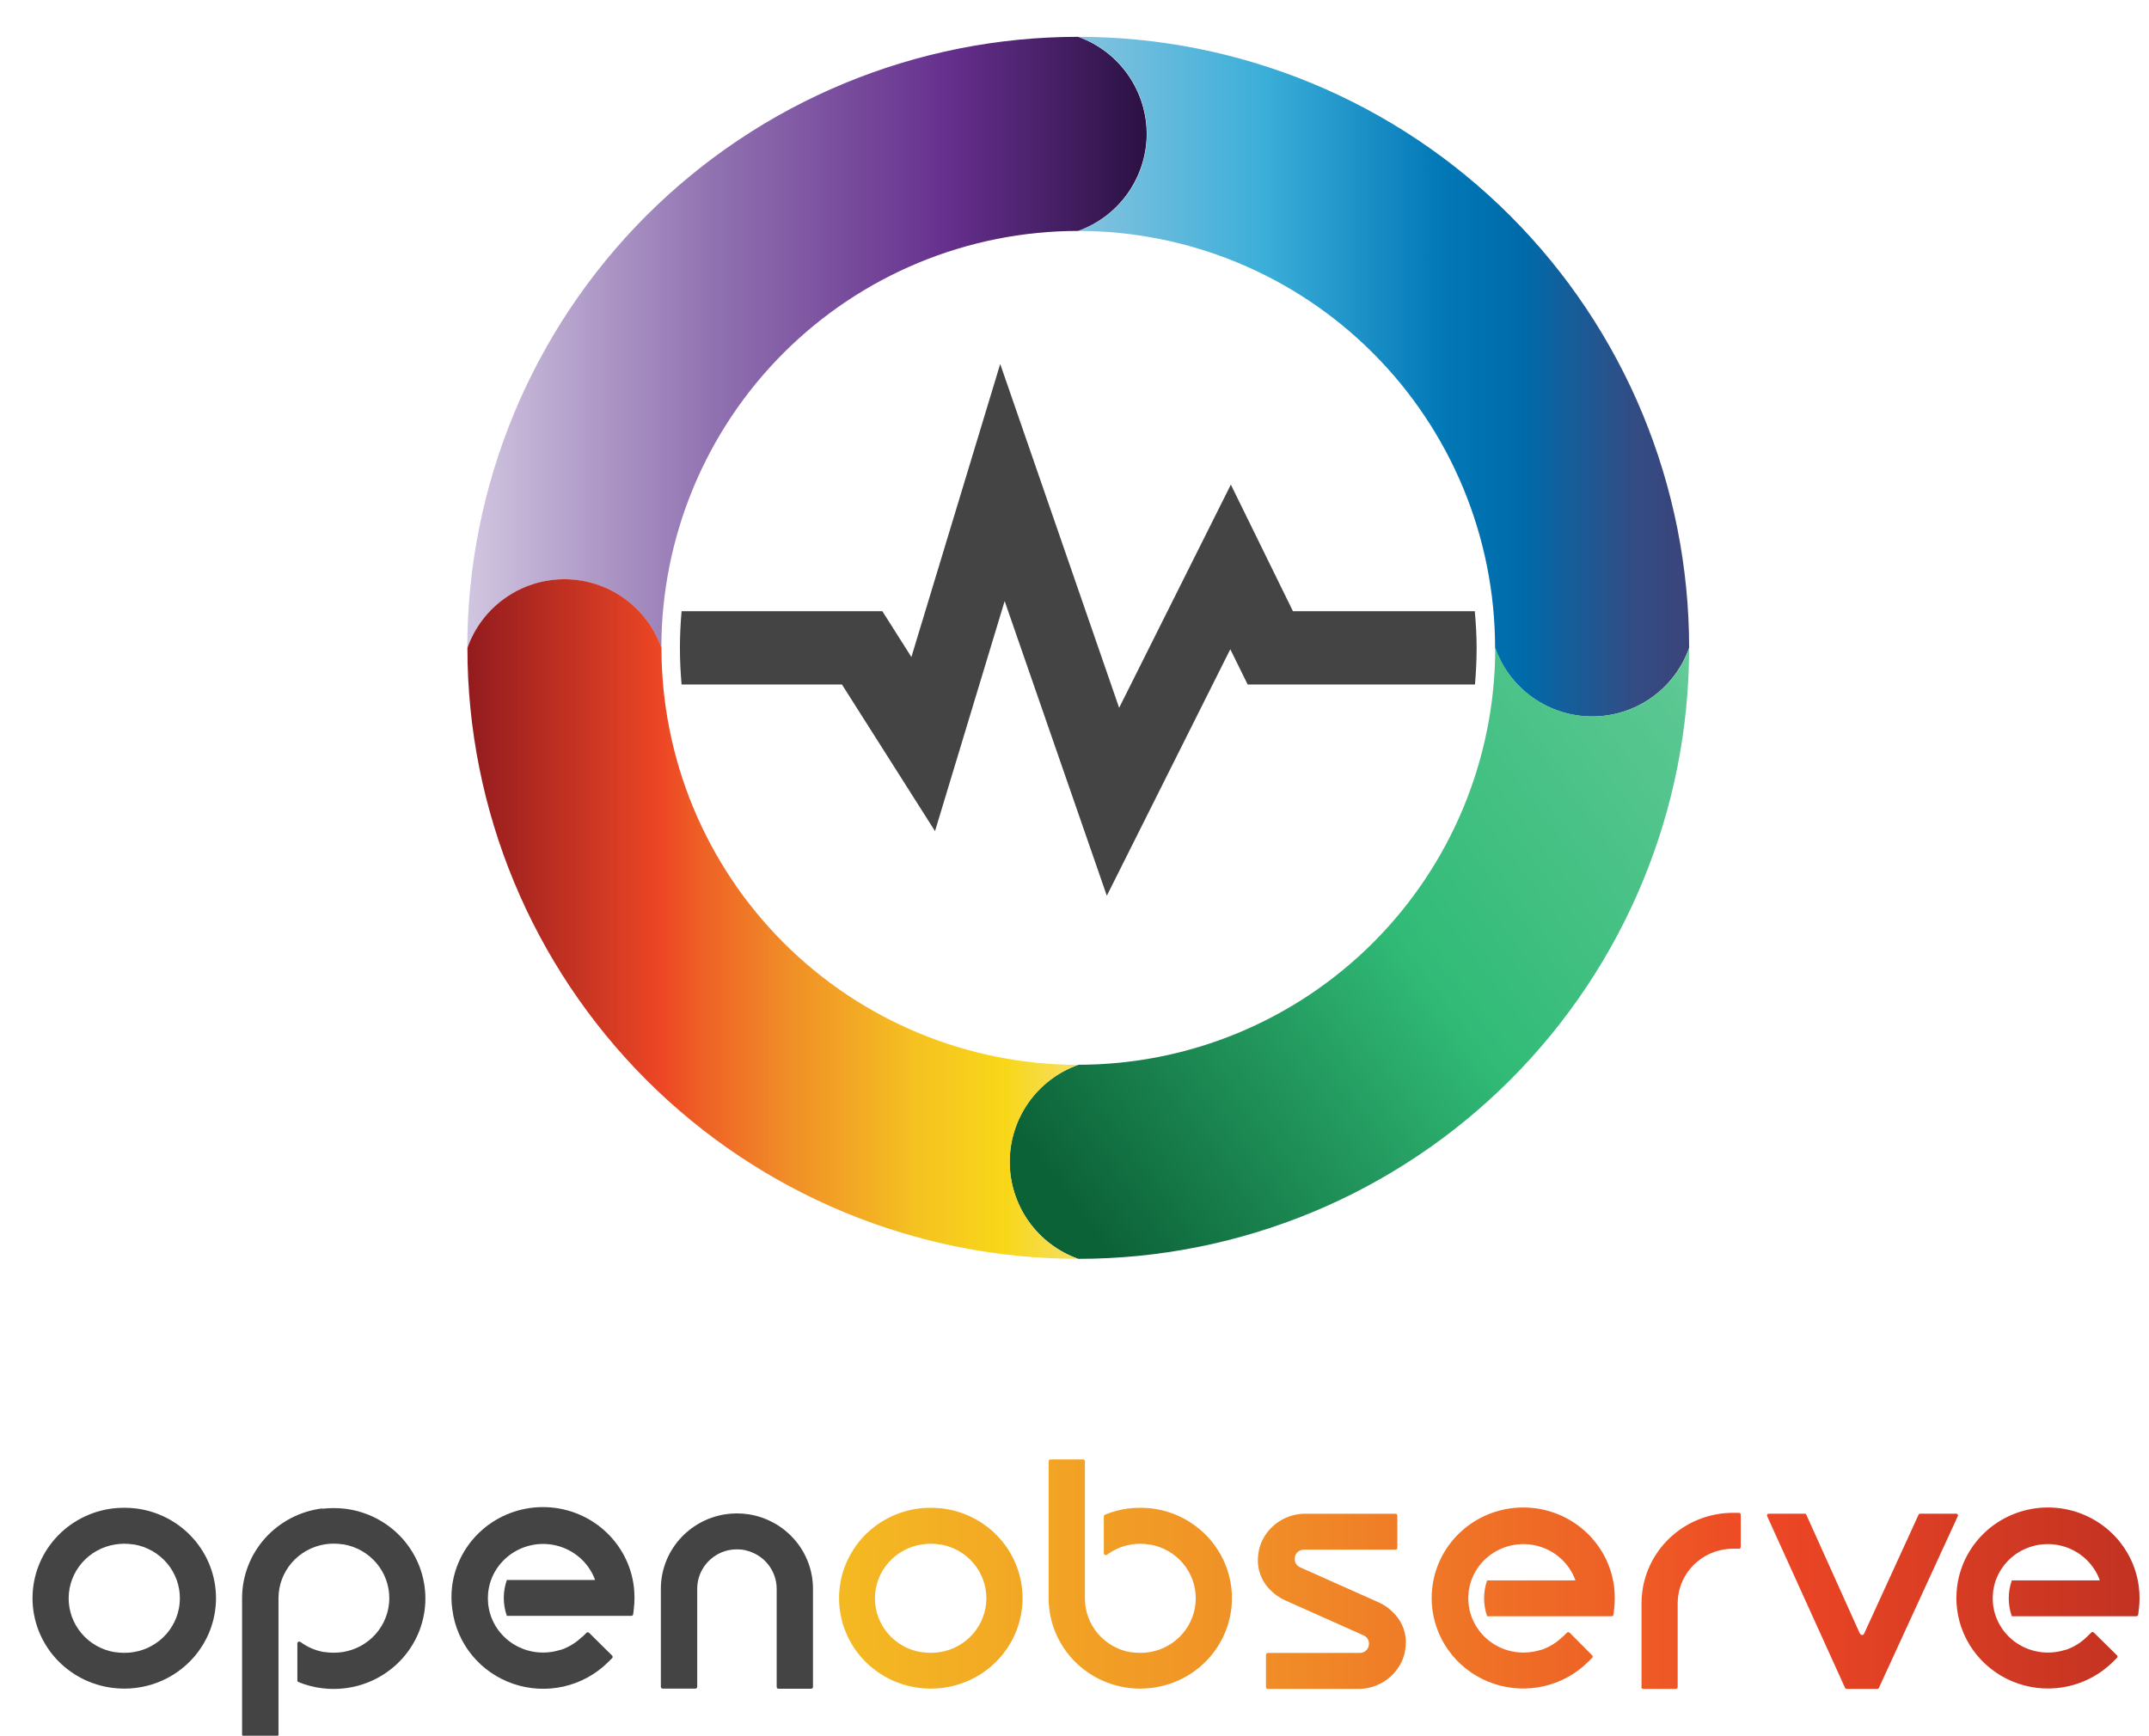 <svg width="661" height="534" viewBox="0 0 661 534" fill="none" xmlns="http://www.w3.org/2000/svg">
<g clip-path="url(#clip0_433_3223)">
<path d="M454.188 199.318C454.188 203.105 454 206.859 453.676 210.578H383.758L378.421 199.744L340.444 275.577L309.015 184.919L287.596 255.702L258.964 210.578H209.646C209.322 206.859 209.135 203.105 209.135 199.318C209.135 195.531 209.322 191.76 209.646 188.041H271.396L280.331 202.133L307.65 111.986L344.229 217.76L378.591 149.092L397.691 188.041H453.625C453.966 191.76 454.188 195.582 454.188 199.318Z" fill="#444444"/>
<path d="M352.705 41.612C352.596 48.074 350.524 54.35 346.766 59.606C343.007 64.863 337.739 68.851 331.661 71.041C314.819 71.041 298.142 74.36 282.582 80.808C267.023 87.257 252.885 96.708 240.976 108.623C229.068 120.538 219.622 134.683 213.179 150.25C206.735 165.818 203.42 182.502 203.422 199.351C201.241 193.176 197.2 187.83 191.856 184.048C186.511 180.266 180.126 178.235 173.579 178.235C167.033 178.235 160.647 180.266 155.303 184.048C149.958 187.83 145.917 193.176 143.736 199.351C143.73 174.66 148.586 150.208 158.027 127.395C167.469 104.581 181.311 83.852 198.762 66.391C216.214 48.931 236.933 35.081 259.736 25.634C282.54 16.186 306.98 11.326 331.661 11.33C337.875 13.57 343.239 17.688 347.01 23.114C350.78 28.54 352.77 35.004 352.705 41.612Z" fill="url(#paint0_linear_433_3223)"/>
<path d="M519.551 199.317C517.37 205.492 513.329 210.839 507.985 214.621C502.64 218.403 496.255 220.434 489.708 220.434C483.162 220.434 476.776 218.403 471.432 214.621C466.087 210.839 462.046 205.492 459.865 199.317C459.856 165.302 446.347 132.682 422.306 108.628C398.265 84.574 365.661 71.055 331.66 71.041C337.833 68.859 343.177 64.817 346.957 59.47C350.738 54.123 352.768 47.735 352.768 41.186C352.768 34.636 350.738 28.248 346.957 22.901C343.177 17.554 337.833 13.512 331.66 11.33C356.336 11.33 380.77 16.193 403.567 25.64C426.364 35.087 447.078 48.935 464.525 66.391C481.973 83.848 495.812 104.571 505.254 127.379C514.695 150.187 519.553 174.631 519.551 199.317Z" fill="url(#paint1_linear_433_3223)"/>
<path d="M519.551 199.317C519.553 224.003 514.695 248.446 505.253 271.253C495.812 294.06 481.972 314.782 464.524 332.237C447.076 349.692 426.363 363.538 403.566 372.984C380.769 382.429 356.335 387.29 331.66 387.288C325.488 385.106 320.143 381.063 316.363 375.716C312.583 370.369 310.553 363.981 310.553 357.432C310.553 350.883 312.583 344.495 316.363 339.148C320.143 333.801 325.488 329.758 331.66 327.577C348.502 327.579 365.18 324.262 380.74 317.816C396.301 311.369 410.44 301.92 422.35 290.006C434.26 278.093 443.707 263.949 450.153 248.383C456.599 232.817 459.916 216.132 459.916 199.283C462.097 205.458 466.138 210.805 471.483 214.587C476.828 218.369 483.213 220.4 489.759 220.4C496.306 220.4 502.691 218.369 508.036 214.587C513.381 210.805 517.422 205.458 519.602 199.283L519.551 199.317Z" fill="url(#paint2_linear_433_3223)"/>
<path d="M331.66 387.288C281.829 387.288 234.038 367.484 198.801 332.233C163.565 296.981 143.77 249.17 143.77 199.318C145.95 193.142 149.991 187.796 155.336 184.014C160.681 180.232 167.066 178.201 173.612 178.201C180.159 178.201 186.544 180.232 191.889 184.014C197.234 187.796 201.275 193.142 203.455 199.318C203.455 233.343 216.966 265.975 241.016 290.035C252.924 301.948 267.061 311.398 282.619 317.845C298.178 324.292 314.854 327.611 331.695 327.611C325.522 329.792 320.177 333.835 316.397 339.182C312.617 344.529 310.587 350.917 310.587 357.466C310.587 364.016 312.617 370.404 316.397 375.751C320.177 381.097 325.522 385.14 331.695 387.322L331.66 387.288Z" fill="url(#paint3_linear_433_3223)"/>
<path fill-rule="evenodd" clip-rule="evenodd" d="M34.733 464.07C27.909 464.897 21.627 468.161 17.071 473.248C12.515 478.335 10 484.892 10 491.684C10 498.476 12.515 505.033 17.071 510.12C21.627 515.207 27.909 518.471 34.733 519.298C37.049 519.585 39.391 519.585 41.707 519.298C48.531 518.471 54.813 515.207 59.369 510.12C63.925 505.033 66.44 498.476 66.44 491.684C66.44 484.892 63.925 478.335 59.369 473.248C54.813 468.161 48.531 464.897 41.707 464.07C39.39 463.805 37.05 463.805 34.733 464.07ZM41.254 475.165C45.215 475.848 48.802 477.895 51.379 480.944C53.956 483.992 55.356 487.845 55.33 491.816C55.304 495.788 53.854 499.622 51.237 502.637C48.62 505.653 45.006 507.654 41.036 508.286C40.105 508.431 39.163 508.503 38.22 508.501C37.282 508.504 36.346 508.432 35.421 508.286H35.186C31.226 507.601 27.639 505.552 25.063 502.502C22.488 499.452 21.09 495.599 21.118 491.627C21.146 487.656 22.599 483.822 25.217 480.808C27.836 477.794 31.451 475.795 35.421 475.165C36.346 475.013 37.282 474.936 38.22 474.933C39.163 474.936 40.105 475.014 41.036 475.165H41.254Z" fill="#444444"/>
<path fill-rule="evenodd" clip-rule="evenodd" d="M229.338 476.97C232.045 477.58 234.463 479.077 236.198 481.218C237.933 483.359 238.883 486.018 238.893 488.761V518.983C238.893 519.129 238.951 519.27 239.054 519.375C239.158 519.48 239.298 519.542 239.447 519.546H249.505C249.653 519.542 249.794 519.48 249.897 519.375C250 519.27 250.058 519.129 250.058 518.983V488.727C250.046 483.21 248.042 477.878 244.407 473.689C240.772 469.501 235.744 466.73 230.227 465.874C227.866 465.521 225.464 465.521 223.102 465.874C217.585 466.73 212.557 469.501 208.922 473.689C205.287 477.878 203.284 483.21 203.271 488.727V518.95C203.271 519.099 203.332 519.242 203.438 519.348C203.545 519.454 203.69 519.513 203.841 519.513H213.899C214.048 519.509 214.188 519.447 214.292 519.342C214.395 519.237 214.453 519.096 214.453 518.95V488.727C214.463 485.985 215.413 483.326 217.148 481.185C218.883 479.044 221.301 477.547 224.008 476.937C224.89 476.752 225.788 476.658 226.69 476.655C227.586 476.658 228.479 476.752 229.355 476.937L229.338 476.97Z" fill="#444444"/>
<path fill-rule="evenodd" clip-rule="evenodd" d="M99.138 464.07C92.323 464.91 86.054 468.181 81.51 473.268C76.965 478.356 74.459 484.908 74.463 491.693V533.656C74.467 533.803 74.529 533.942 74.636 534.044C74.742 534.146 74.885 534.203 75.033 534.203H85.091C85.239 534.203 85.382 534.146 85.488 534.044C85.594 533.942 85.656 533.803 85.661 533.656V491.693C85.661 487.721 87.085 483.879 89.682 480.847C92.278 477.815 95.878 475.79 99.843 475.132C101.696 474.822 103.588 474.822 105.441 475.132H105.676C109.637 475.817 113.223 477.866 115.799 480.916C118.374 483.966 119.772 487.819 119.744 491.791C119.716 495.762 118.264 499.596 115.645 502.61C113.026 505.624 109.411 507.623 105.441 508.253C103.586 508.54 101.698 508.54 99.843 508.253H99.608C96.977 507.79 94.495 506.718 92.366 505.123C92.279 505.067 92.177 505.037 92.073 505.037C91.969 505.037 91.867 505.067 91.779 505.123C91.68 505.161 91.595 505.23 91.538 505.32C91.48 505.409 91.454 505.514 91.461 505.62V516.98C91.457 517.091 91.49 517.201 91.553 517.293C91.616 517.385 91.707 517.455 91.813 517.493C94.155 518.457 96.62 519.098 99.138 519.398C101.454 519.685 103.797 519.685 106.112 519.398C112.936 518.571 119.218 515.306 123.774 510.22C128.33 505.133 130.845 498.576 130.845 491.784C130.845 484.992 128.33 478.434 123.774 473.348C119.218 468.261 112.936 464.996 106.112 464.169C103.795 463.904 101.455 463.904 99.138 464.169V464.07Z" fill="#444444"/>
<path fill-rule="evenodd" clip-rule="evenodd" d="M398.296 480.282C398.396 480.715 398.601 481.117 398.893 481.455C399.185 481.792 399.555 482.055 399.972 482.22L424.044 492.967C425.683 493.696 427.167 494.724 428.419 495.998C430.756 498.203 432.173 501.192 432.392 504.377C432.463 505.795 432.339 507.216 432.023 508.6C431.766 509.797 431.325 510.947 430.716 512.012C429.495 514.247 427.699 516.125 425.509 517.456C423.32 518.788 420.814 519.526 418.244 519.596H389.948C389.799 519.592 389.659 519.531 389.555 519.426C389.452 519.32 389.394 519.18 389.394 519.033V509.097C389.394 508.95 389.452 508.81 389.555 508.705C389.659 508.599 389.799 508.538 389.948 508.534H418.194C418.857 508.549 419.505 508.331 420.02 507.919C420.536 507.506 420.887 506.926 421.01 506.282C421.102 505.873 421.102 505.449 421.01 505.04C420.909 504.605 420.705 504.201 420.413 503.861C420.121 503.521 419.751 503.255 419.334 503.086L395.261 492.338C393.627 491.61 392.143 490.588 390.886 489.324C388.551 487.111 387.134 484.118 386.913 480.928C386.843 479.511 386.967 478.09 387.282 476.705C387.542 475.51 387.983 474.36 388.59 473.294C389.811 471.059 391.607 469.181 393.796 467.849C395.986 466.518 398.492 465.78 401.062 465.709H429.241C429.389 465.714 429.53 465.775 429.633 465.88C429.736 465.985 429.794 466.126 429.794 466.272V476.208C429.794 476.353 429.736 476.492 429.632 476.595C429.528 476.697 429.387 476.755 429.241 476.755H401.112C400.448 476.74 399.801 476.958 399.285 477.37C398.769 477.783 398.419 478.363 398.296 479.007C398.203 479.422 398.203 479.851 398.296 480.266V480.282ZM572.097 502.639L555.602 466.024C555.561 465.922 555.489 465.836 555.396 465.777C555.303 465.718 555.193 465.688 555.083 465.693H544.036C543.942 465.688 543.849 465.709 543.766 465.753C543.684 465.797 543.615 465.862 543.566 465.941C543.518 466.024 543.492 466.118 543.492 466.214C543.492 466.31 543.518 466.405 543.566 466.488L567.504 519.265C567.546 519.366 567.618 519.453 567.711 519.512C567.804 519.571 567.913 519.601 568.024 519.596H577.428C577.537 519.602 577.645 519.573 577.736 519.514C577.826 519.454 577.895 519.367 577.931 519.265L602.171 466.488C602.22 466.408 602.245 466.316 602.245 466.223C602.245 466.129 602.22 466.038 602.171 465.958C602.126 465.874 602.058 465.805 601.975 465.758C601.892 465.711 601.797 465.688 601.701 465.693H590.638C590.527 465.691 590.419 465.721 590.327 465.78C590.234 465.839 590.161 465.924 590.118 466.024L573.355 502.639C573.303 502.751 573.219 502.847 573.113 502.914C573.008 502.981 572.885 503.017 572.76 503.017C572.634 503.017 572.511 502.981 572.406 502.914C572.3 502.847 572.216 502.751 572.164 502.639H572.097ZM504.843 519.033C504.843 519.182 504.903 519.326 505.01 519.431C505.117 519.537 505.262 519.596 505.413 519.596H515.471C515.619 519.592 515.76 519.531 515.863 519.426C515.967 519.32 516.024 519.18 516.024 519.033V493.812C516.024 493.63 516.024 493.448 516.024 493.265C516.027 492.339 516.105 491.414 516.259 490.5C516.921 486.581 518.969 483.02 522.039 480.452C525.108 477.884 529 476.474 533.022 476.473H534.849C535.001 476.473 535.146 476.414 535.252 476.308C535.359 476.203 535.419 476.06 535.419 475.91V465.974C535.415 465.828 535.353 465.689 535.247 465.587C535.14 465.485 534.998 465.428 534.849 465.428H533.072C526.206 465.424 519.576 467.901 514.429 472.39C509.283 476.88 505.975 483.073 505.128 489.804C504.98 490.947 504.907 492.097 504.91 493.249V518.934L504.843 519.033ZM282.813 464.07C285.13 463.805 287.47 463.805 289.787 464.07C296.611 464.897 302.893 468.161 307.449 473.248C312.005 478.335 314.52 484.892 314.52 491.684C314.52 498.476 312.005 505.033 307.449 510.12C302.893 515.207 296.611 518.471 289.787 519.298C287.471 519.585 285.129 519.585 282.813 519.298C275.989 518.471 269.707 515.207 265.151 510.12C260.595 505.033 258.08 498.476 258.08 491.684C258.08 484.892 260.595 478.335 265.151 473.248C269.707 468.161 275.989 464.897 282.813 464.07ZM289.317 475.165H289.1C287.246 474.855 285.354 474.855 283.501 475.165C279.514 475.773 275.876 477.764 273.24 480.78C270.603 483.797 269.14 487.642 269.112 491.627C269.083 495.612 270.492 499.477 273.086 502.529C275.679 505.582 279.288 507.622 283.266 508.286H283.501C285.356 508.573 287.245 508.573 289.1 508.286C293.069 507.654 296.683 505.653 299.3 502.637C301.917 499.622 303.367 495.788 303.393 491.816C303.42 487.845 302.02 483.992 299.443 480.944C296.866 477.895 293.278 475.848 289.317 475.165ZM347.218 464.07C344.695 464.384 342.225 465.03 339.876 465.991C339.771 466.031 339.682 466.102 339.619 466.193C339.556 466.285 339.523 466.393 339.524 466.504V477.864C339.523 477.969 339.553 478.071 339.609 478.159C339.666 478.247 339.747 478.317 339.842 478.361C339.933 478.417 340.037 478.447 340.144 478.447C340.25 478.447 340.355 478.417 340.446 478.361C342.634 476.718 345.194 475.627 347.905 475.182C349.758 474.872 351.651 474.872 353.504 475.182H353.722C357.683 475.864 361.27 477.912 363.847 480.96C366.424 484.009 367.824 487.861 367.798 491.833C367.772 495.805 366.322 499.639 363.705 502.654C361.088 505.669 357.473 507.67 353.504 508.302C351.649 508.589 349.76 508.589 347.905 508.302H347.67C343.745 507.602 340.194 505.559 337.64 502.53C335.087 499.502 333.694 495.683 333.707 491.742V449.563C333.707 449.417 333.649 449.276 333.546 449.171C333.442 449.066 333.302 449.004 333.154 449H323.096C322.947 449.004 322.807 449.066 322.703 449.171C322.6 449.276 322.542 449.417 322.542 449.563V491.692C322.543 498.474 325.051 505.022 329.594 510.106C334.138 515.19 340.406 518.458 347.218 519.298C349.533 519.585 351.876 519.585 354.191 519.298C361.016 518.471 367.298 515.207 371.854 510.12C376.41 505.033 378.925 498.476 378.925 491.684C378.925 484.892 376.41 478.335 371.854 473.248C367.298 468.161 361.016 464.897 354.191 464.07C351.875 463.805 349.535 463.805 347.218 464.07ZM480.62 503.566C478.789 505.365 476.572 506.734 474.133 507.573H473.982C472.245 508.134 470.428 508.419 468.601 508.418C465.239 508.424 461.952 507.444 459.155 505.601C456.359 503.758 454.179 501.136 452.894 498.068C451.196 494 451.196 489.434 452.894 485.366C453.979 482.775 455.709 480.497 457.923 478.742C459.979 477.114 462.389 475.981 464.964 475.43C467.539 474.879 470.208 474.927 472.762 475.569C475.315 476.212 477.682 477.431 479.677 479.131C481.672 480.831 483.24 482.965 484.258 485.366L484.576 486.211H457.42C456.168 489.783 456.168 493.668 457.42 497.24H495.707C495.845 497.241 495.978 497.194 496.083 497.105C496.188 497.017 496.257 496.894 496.277 496.76L496.478 495.104C496.746 492.815 496.746 490.503 496.478 488.215C495.641 481.473 492.337 475.267 487.188 470.766C482.039 466.266 475.401 463.781 468.525 463.781C461.65 463.781 455.012 466.266 449.863 470.766C444.714 475.267 441.41 481.473 440.573 488.215C440.282 490.502 440.282 492.816 440.573 495.104C441.225 500.272 443.334 505.156 446.658 509.199C449.982 513.243 454.388 516.283 459.375 517.974C464.362 519.665 469.73 519.939 474.866 518.765C480.003 517.591 484.703 515.016 488.432 511.333L489.723 510.058C489.829 509.952 489.889 509.809 489.889 509.66C489.889 509.511 489.829 509.368 489.723 509.263L482.783 502.291C482.676 502.186 482.531 502.127 482.38 502.127C482.229 502.127 482.085 502.186 481.978 502.291L480.687 503.566H480.62ZM641.917 503.566C640.085 505.365 637.868 506.734 635.429 507.573H635.261C632.574 508.446 629.71 508.647 626.926 508.159C624.141 507.67 621.522 506.508 619.303 504.775C617.049 503.005 615.289 500.697 614.19 498.068C612.514 493.996 612.514 489.438 614.19 485.366C615.28 482.778 617.009 480.5 619.219 478.742C621.275 477.114 623.685 475.981 626.26 475.43C628.835 474.879 631.505 474.927 634.058 475.569C636.611 476.212 638.979 477.431 640.974 479.131C642.968 480.831 644.537 482.965 645.554 485.366C645.672 485.648 645.772 485.929 645.873 486.211H618.8C617.548 489.783 617.548 493.668 618.8 497.24H657.121C657.257 497.241 657.388 497.192 657.49 497.104C657.592 497.015 657.658 496.893 657.674 496.76L657.875 495.104C658.166 492.816 658.166 490.502 657.875 488.215C657.038 481.473 653.733 475.267 648.584 470.766C643.435 466.266 636.798 463.781 629.922 463.781C623.047 463.781 616.409 466.266 611.26 470.766C606.111 475.267 602.807 481.473 601.97 488.215C601.679 490.502 601.679 492.816 601.97 495.104C602.626 500.272 604.737 505.155 608.063 509.197C611.389 513.24 615.796 516.279 620.784 517.97C625.771 519.66 631.139 519.935 636.276 518.761C641.414 517.588 646.115 515.014 649.846 511.333L651.136 510.058C651.243 509.952 651.303 509.809 651.303 509.66C651.303 509.511 651.243 509.368 651.136 509.263L644.029 502.258C643.977 502.206 643.916 502.165 643.848 502.137C643.781 502.109 643.708 502.095 643.635 502.095C643.561 502.095 643.489 502.109 643.421 502.137C643.354 502.165 643.292 502.206 643.241 502.258L641.95 503.533L641.917 503.566Z" fill="url(#paint4_linear_433_3223)"/>
<path fill-rule="evenodd" clip-rule="evenodd" d="M179.047 503.566C177.216 505.365 174.999 506.734 172.56 507.574H172.409C170.672 508.134 168.856 508.419 167.028 508.418C163.667 508.424 160.379 507.444 157.582 505.601C154.786 503.758 152.606 501.136 151.321 498.068C149.645 493.996 149.645 489.438 151.321 485.366C152.406 482.775 154.136 480.497 156.35 478.742C158.398 477.105 160.804 475.96 163.377 475.397C165.95 474.835 168.62 474.871 171.177 475.502C173.733 476.133 176.107 477.342 178.11 479.033C180.113 480.725 181.69 482.853 182.719 485.25C182.836 485.532 182.936 485.813 183.037 486.095H155.897C154.646 489.667 154.646 493.552 155.897 497.124H194.185C194.323 497.129 194.459 497.083 194.564 496.994C194.67 496.905 194.738 496.78 194.755 496.644L194.956 494.988C195.224 492.699 195.224 490.387 194.956 488.099C194.119 481.357 190.814 475.151 185.665 470.65C180.516 466.15 173.878 463.665 167.003 463.665C160.128 463.665 153.49 466.15 148.341 470.65C143.192 475.151 139.887 481.357 139.05 488.099C138.77 490.455 138.798 492.837 139.134 495.186C139.787 500.355 141.895 505.239 145.219 509.282C148.543 513.325 152.949 516.366 157.936 518.057C162.923 519.748 168.291 520.022 173.428 518.848C178.565 517.674 183.265 515.099 186.993 511.415L188.284 510.14C188.39 510.035 188.45 509.892 188.45 509.743C188.45 509.594 188.39 509.451 188.284 509.345L181.193 502.34C181.086 502.235 180.942 502.176 180.791 502.176C180.64 502.176 180.495 502.235 180.388 502.34L179.098 503.616L179.047 503.566Z" fill="#444444"/>
</g>
<defs>
<linearGradient id="paint0_linear_433_3223" x1="143.77" y1="105.315" x2="352.705" y2="105.315" gradientUnits="userSpaceOnUse">
<stop stop-color="#D1C6E0"/>
<stop offset="0.35" stop-color="#9274B2"/>
<stop offset="0.71" stop-color="#652F8D"/>
<stop offset="1" stop-color="#2B1143"/>
</linearGradient>
<linearGradient id="paint1_linear_433_3223" x1="331.66" y1="115.841" x2="519.551" y2="115.841" gradientUnits="userSpaceOnUse">
<stop offset="0.01" stop-color="#82C2DF"/>
<stop offset="0.3" stop-color="#3CAFD9"/>
<stop offset="0.59" stop-color="#0379B8"/>
<stop offset="0.7" stop-color="#006DAC"/>
<stop offset="0.73" stop-color="#006AA9"/>
<stop offset="0.91" stop-color="#334C84"/>
<stop offset="1" stop-color="#3A447A"/>
</linearGradient>
<linearGradient id="paint2_linear_433_3223" x1="324.821" y1="363.633" x2="582.783" y2="171.709" gradientUnits="userSpaceOnUse">
<stop stop-color="#0C6237"/>
<stop offset="0.406" stop-color="#31BB77"/>
<stop offset="0.752" stop-color="#5BC792"/>
<stop offset="0.98" stop-color="#B1E9CD"/>
</linearGradient>
<linearGradient id="paint3_linear_433_3223" x1="143.77" y1="282.776" x2="331.66" y2="282.776" gradientUnits="userSpaceOnUse">
<stop stop-color="#931B1E"/>
<stop offset="0.32" stop-color="#ED4725"/>
<stop offset="0.38" stop-color="#EE5F26"/>
<stop offset="0.53" stop-color="#F08F27"/>
<stop offset="0.74" stop-color="#F5C321"/>
<stop offset="0.88" stop-color="#F8D718"/>
<stop offset="1" stop-color="#F6DF65"/>
</linearGradient>
<linearGradient id="paint4_linear_433_3223" x1="35.37" y1="484.257" x2="782.41" y2="484.257" gradientUnits="userSpaceOnUse">
<stop stop-color="#F6DF65"/>
<stop offset="0.12" stop-color="#F8D718"/>
<stop offset="0.26" stop-color="#F5C321"/>
<stop offset="0.47" stop-color="#F08F27"/>
<stop offset="0.62" stop-color="#EE5F26"/>
<stop offset="0.68" stop-color="#ED4725"/>
<stop offset="1" stop-color="#931B1E"/>
</linearGradient>
<clipPath id="clip0_433_3223">
<rect width="661" height="534" fill="white"/>
</clipPath>
</defs>
</svg>
